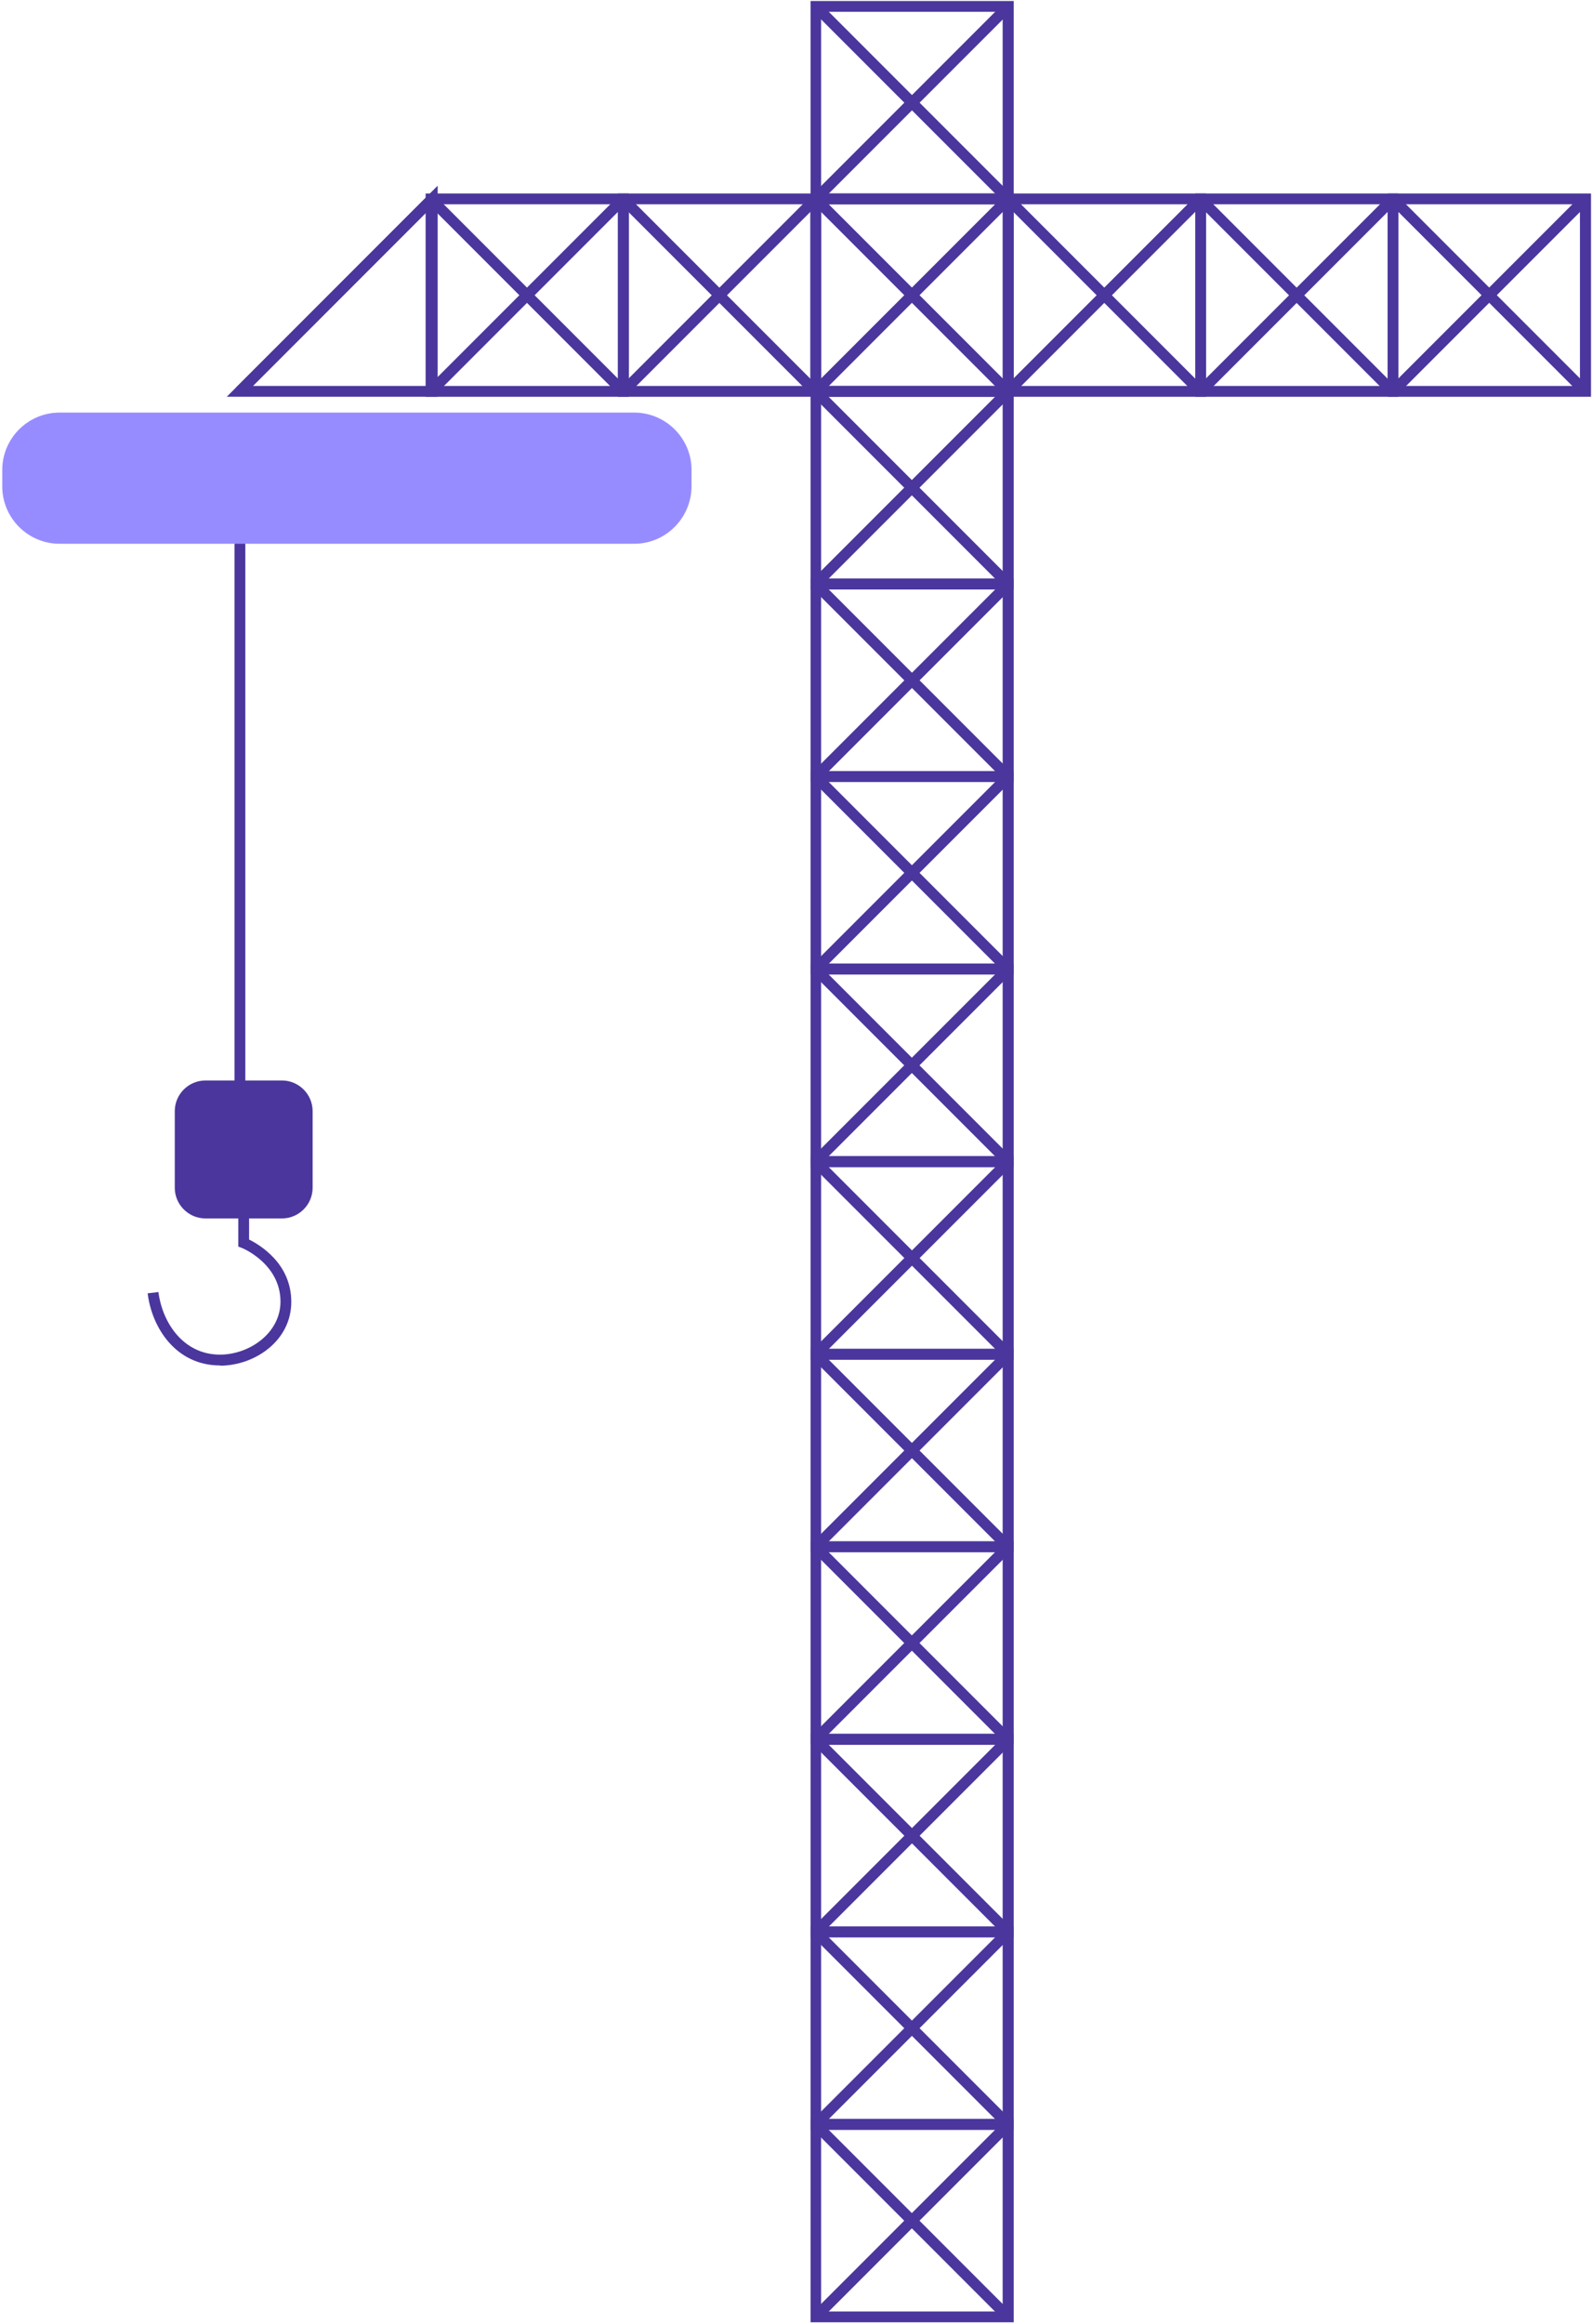 <svg width="634" height="925" viewBox="0 0 634 925" fill="none" xmlns="http://www.w3.org/2000/svg">
<path fill-rule="evenodd" clip-rule="evenodd" d="M476 157.9H556.9V77H476V157.9ZM552.6 153.6H480.3V81.3H552.6V153.6Z" fill="#4B369D"/>
<rect x="476.57" y="154.293" width="108.399" height="4.3" transform="rotate(-45 476.57 154.293)" fill="#4B369D"/>
<rect x="476.57" y="80.754" width="4.3" height="108.399" transform="rotate(-45 476.57 80.754)" fill="#4B369D"/>
<path fill-rule="evenodd" clip-rule="evenodd" d="M552.7 157.9H633.6V77H552.7V157.9ZM629.2 153.6H556.9V81.3H629.2V153.6Z" fill="#4B369D"/>
<rect x="553.178" y="154.316" width="108.399" height="4.3" transform="rotate(-45 553.178 154.316)" fill="#4B369D"/>
<rect x="553.249" y="80.707" width="4.3" height="108.399" transform="rotate(-45 553.249 80.707)" fill="#4B369D"/>
<path fill-rule="evenodd" clip-rule="evenodd" d="M322.8 924.2H403.7V843.3H322.8V924.2ZM399.3 919.9H327V847.6H399.3V919.9Z" fill="#4B369D"/>
<rect x="323.26" y="920.618" width="108.399" height="4.3" transform="rotate(-45 323.26 920.618)" fill="#4B369D"/>
<rect x="323.331" y="847.009" width="4.3" height="108.399" transform="rotate(-45 323.331 847.009)" fill="#4B369D"/>
<path fill-rule="evenodd" clip-rule="evenodd" d="M322.8 847.6H403.7V766.7H322.8V847.6ZM399.3 843.3H327V771H399.3V843.3Z" fill="#4B369D"/>
<rect x="323.283" y="844.009" width="108.399" height="4.3" transform="rotate(-45 323.283 844.009)" fill="#4B369D"/>
<rect x="323.283" y="770.329" width="4.3" height="108.399" transform="rotate(-45 323.283 770.329)" fill="#4B369D"/>
<path fill-rule="evenodd" clip-rule="evenodd" d="M322.8 771H403.7V690H322.8V771ZM399.3 766.7H327V694.4H399.3V766.7Z" fill="#4B369D"/>
<rect x="323.306" y="767.401" width="108.399" height="4.3" transform="rotate(-45 323.306 767.401)" fill="#4B369D"/>
<rect x="323.306" y="693.721" width="4.3" height="108.399" transform="rotate(-45 323.306 693.721)" fill="#4B369D"/>
<path fill-rule="evenodd" clip-rule="evenodd" d="M322.8 694.3H403.7V613.4H322.8V694.3ZM399.3 690H327V617.7H399.3V690Z" fill="#4B369D"/>
<rect x="323.259" y="690.721" width="108.399" height="4.3" transform="rotate(-45 323.259 690.721)" fill="#4B369D"/>
<rect x="323.33" y="617.112" width="4.3" height="108.399" transform="rotate(-45 323.33 617.112)" fill="#4B369D"/>
<path fill-rule="evenodd" clip-rule="evenodd" d="M322.8 617.7H403.7V536.8H322.8V617.7ZM399.3 613.4H327V541.1H399.3V613.4Z" fill="#4B369D"/>
<rect x="323.282" y="614.112" width="108.399" height="4.3" transform="rotate(-45 323.282 614.112)" fill="#4B369D"/>
<rect x="323.282" y="540.432" width="4.3" height="108.399" transform="rotate(-45 323.282 540.432)" fill="#4B369D"/>
<path fill-rule="evenodd" clip-rule="evenodd" d="M322.8 541.1H403.7V460.2H322.8V541.1ZM399.3 536.8H327V464.5H399.3V536.8Z" fill="#4B369D"/>
<rect x="323.306" y="537.503" width="108.399" height="4.3" transform="rotate(-45 323.306 537.503)" fill="#4B369D"/>
<rect x="323.306" y="463.823" width="4.3" height="108.399" transform="rotate(-45 323.306 463.823)" fill="#4B369D"/>
<path fill-rule="evenodd" clip-rule="evenodd" d="M322.8 464.4H403.7V383.5H322.8V464.4ZM399.3 460.1H327V387.8H399.3V460.1Z" fill="#4B369D"/>
<rect x="323.258" y="460.823" width="108.399" height="4.3" transform="rotate(-45 323.258 460.823)" fill="#4B369D"/>
<rect x="323.329" y="387.214" width="4.3" height="108.399" transform="rotate(-45 323.329 387.214)" fill="#4B369D"/>
<path fill-rule="evenodd" clip-rule="evenodd" d="M322.8 387.8H403.7V306.9H322.8V387.8ZM399.3 383.5H327V311.2H399.3V383.5Z" fill="#4B369D"/>
<rect x="323.281" y="384.214" width="108.399" height="4.3" transform="rotate(-45 323.281 384.214)" fill="#4B369D"/>
<rect x="323.352" y="310.605" width="4.3" height="108.399" transform="rotate(-45 323.352 310.605)" fill="#4B369D"/>
<path fill-rule="evenodd" clip-rule="evenodd" d="M322.8 311.2H403.7V230.3H322.8V311.2ZM399.3 306.9H327V234.6H399.3V306.9Z" fill="#4B369D"/>
<rect x="323.305" y="307.605" width="108.399" height="4.3" transform="rotate(-45 323.305 307.605)" fill="#4B369D"/>
<rect x="323.305" y="233.926" width="4.3" height="108.399" transform="rotate(-45 323.305 233.926)" fill="#4B369D"/>
<path fill-rule="evenodd" clip-rule="evenodd" d="M322.8 234.5H403.7V153.6H322.8V234.5ZM399.3 230.2H327V157.9H399.3V230.2Z" fill="#4B369D"/>
<rect x="323.258" y="230.926" width="108.399" height="4.3" transform="rotate(-45 323.258 230.926)" fill="#4B369D"/>
<rect x="323.328" y="157.316" width="4.3" height="108.399" transform="rotate(-45 323.328 157.316)" fill="#4B369D"/>
<path fill-rule="evenodd" clip-rule="evenodd" d="M322.8 157.9H403.7V77H322.8V157.9ZM399.3 153.6H327V81.3H399.3V153.6Z" fill="#4B369D"/>
<rect x="323.281" y="154.317" width="108.399" height="4.3" transform="rotate(-45 323.281 154.317)" fill="#4B369D"/>
<rect x="323.352" y="80.708" width="4.3" height="108.399" transform="rotate(-45 323.352 80.708)" fill="#4B369D"/>
<path fill-rule="evenodd" clip-rule="evenodd" d="M322.8 81.3H403.7V0.4H322.8V81.3ZM399.3 77H327V4.7H399.3V77Z" fill="#4B369D"/>
<rect x="323.304" y="77.708" width="108.399" height="4.3" transform="rotate(-45 323.304 77.708)" fill="#4B369D"/>
<rect x="323.304" y="4.028" width="4.3" height="108.399" transform="rotate(-45 323.304 4.028)" fill="#4B369D"/>
<path fill-rule="evenodd" clip-rule="evenodd" d="M399.4 157.9H480.3V77H399.4V157.9ZM476 153.6H403.7V81.3H476V153.6Z" fill="#4B369D"/>
<rect x="399.961" y="154.27" width="108.399" height="4.3" transform="rotate(-45 399.961 154.27)" fill="#4B369D"/>
<rect x="399.961" y="80.731" width="4.3" height="108.399" transform="rotate(-45 399.961 80.731)" fill="#4B369D"/>
<path fill-rule="evenodd" clip-rule="evenodd" d="M246.1 157.9H327V77H246.1V157.9ZM322.7 153.6H250.4V81.3H322.7V153.6Z" fill="#4B369D"/>
<rect x="246.672" y="154.293" width="108.399" height="4.3" transform="rotate(-45 246.672 154.293)" fill="#4B369D"/>
<rect x="246.672" y="80.755" width="4.3" height="108.399" transform="rotate(-45 246.672 80.755)" fill="#4B369D"/>
<path fill-rule="evenodd" clip-rule="evenodd" d="M169.5 157.9H250.4V77H169.5V157.9ZM246.1 153.6H173.8V81.3H246.1V153.6Z" fill="#4B369D"/>
<rect x="170.063" y="154.27" width="108.399" height="4.3" transform="rotate(-45 170.063 154.27)" fill="#4B369D"/>
<rect x="170.063" y="80.732" width="4.3" height="108.399" transform="rotate(-45 170.063 80.732)" fill="#4B369D"/>
<path fill-rule="evenodd" clip-rule="evenodd" d="M90.3 157.9H174.3V73.9L90.3 157.9ZM170 153.6H100.7L170 84.3V153.6Z" fill="#4B369D"/>
<rect x="93.965" y="154.272" width="108.399" height="4.3" transform="rotate(-45 93.965 154.272)" fill="#4B369D"/>
<rect x="93.4" y="194.1" width="4.3" height="270.2" fill="#4B369D"/>
<path d="M112.3 484.9H81.8C75.1 484.9 69.6 479.4 69.6 472.7V442.2C69.6 435.5 75.1 430 81.8 430H112.3C119 430 124.5 435.5 124.5 442.2V472.7C124.5 479.4 119 484.9 112.3 484.9Z" fill="#4B369D"/>
<path d="M87.6 543.4C70.2 543.4 60.5 528.6 58.8 514.7L63.1 514.2C64.6 526.2 72.9 539.1 87.6 539.1C87.7 539.1 87.7 539.1 87.8 539.1C99.4 539 111.7 530.5 111.7 518C111.7 502.9 96.4 496.6 96.2 496.6L94.9 496.1V476.2H99.2V493.3C103.4 495.4 116 502.8 116 518.1C116 533.7 101.4 543.4 87.8 543.5C87.7 543.4 87.7 543.4 87.6 543.4Z" fill="#4B369D"/>
<path d="M252.6 216.4H23.7C11.2 216.4 0.9 206.2 0.9 193.6V187C0.9 174.5 11.1 164.2 23.7 164.2H252.6C265.1 164.2 275.4 174.4 275.4 187V193.6C275.3 206.2 265.1 216.4 252.6 216.4Z" fill="#978CFF"/>
</svg>
